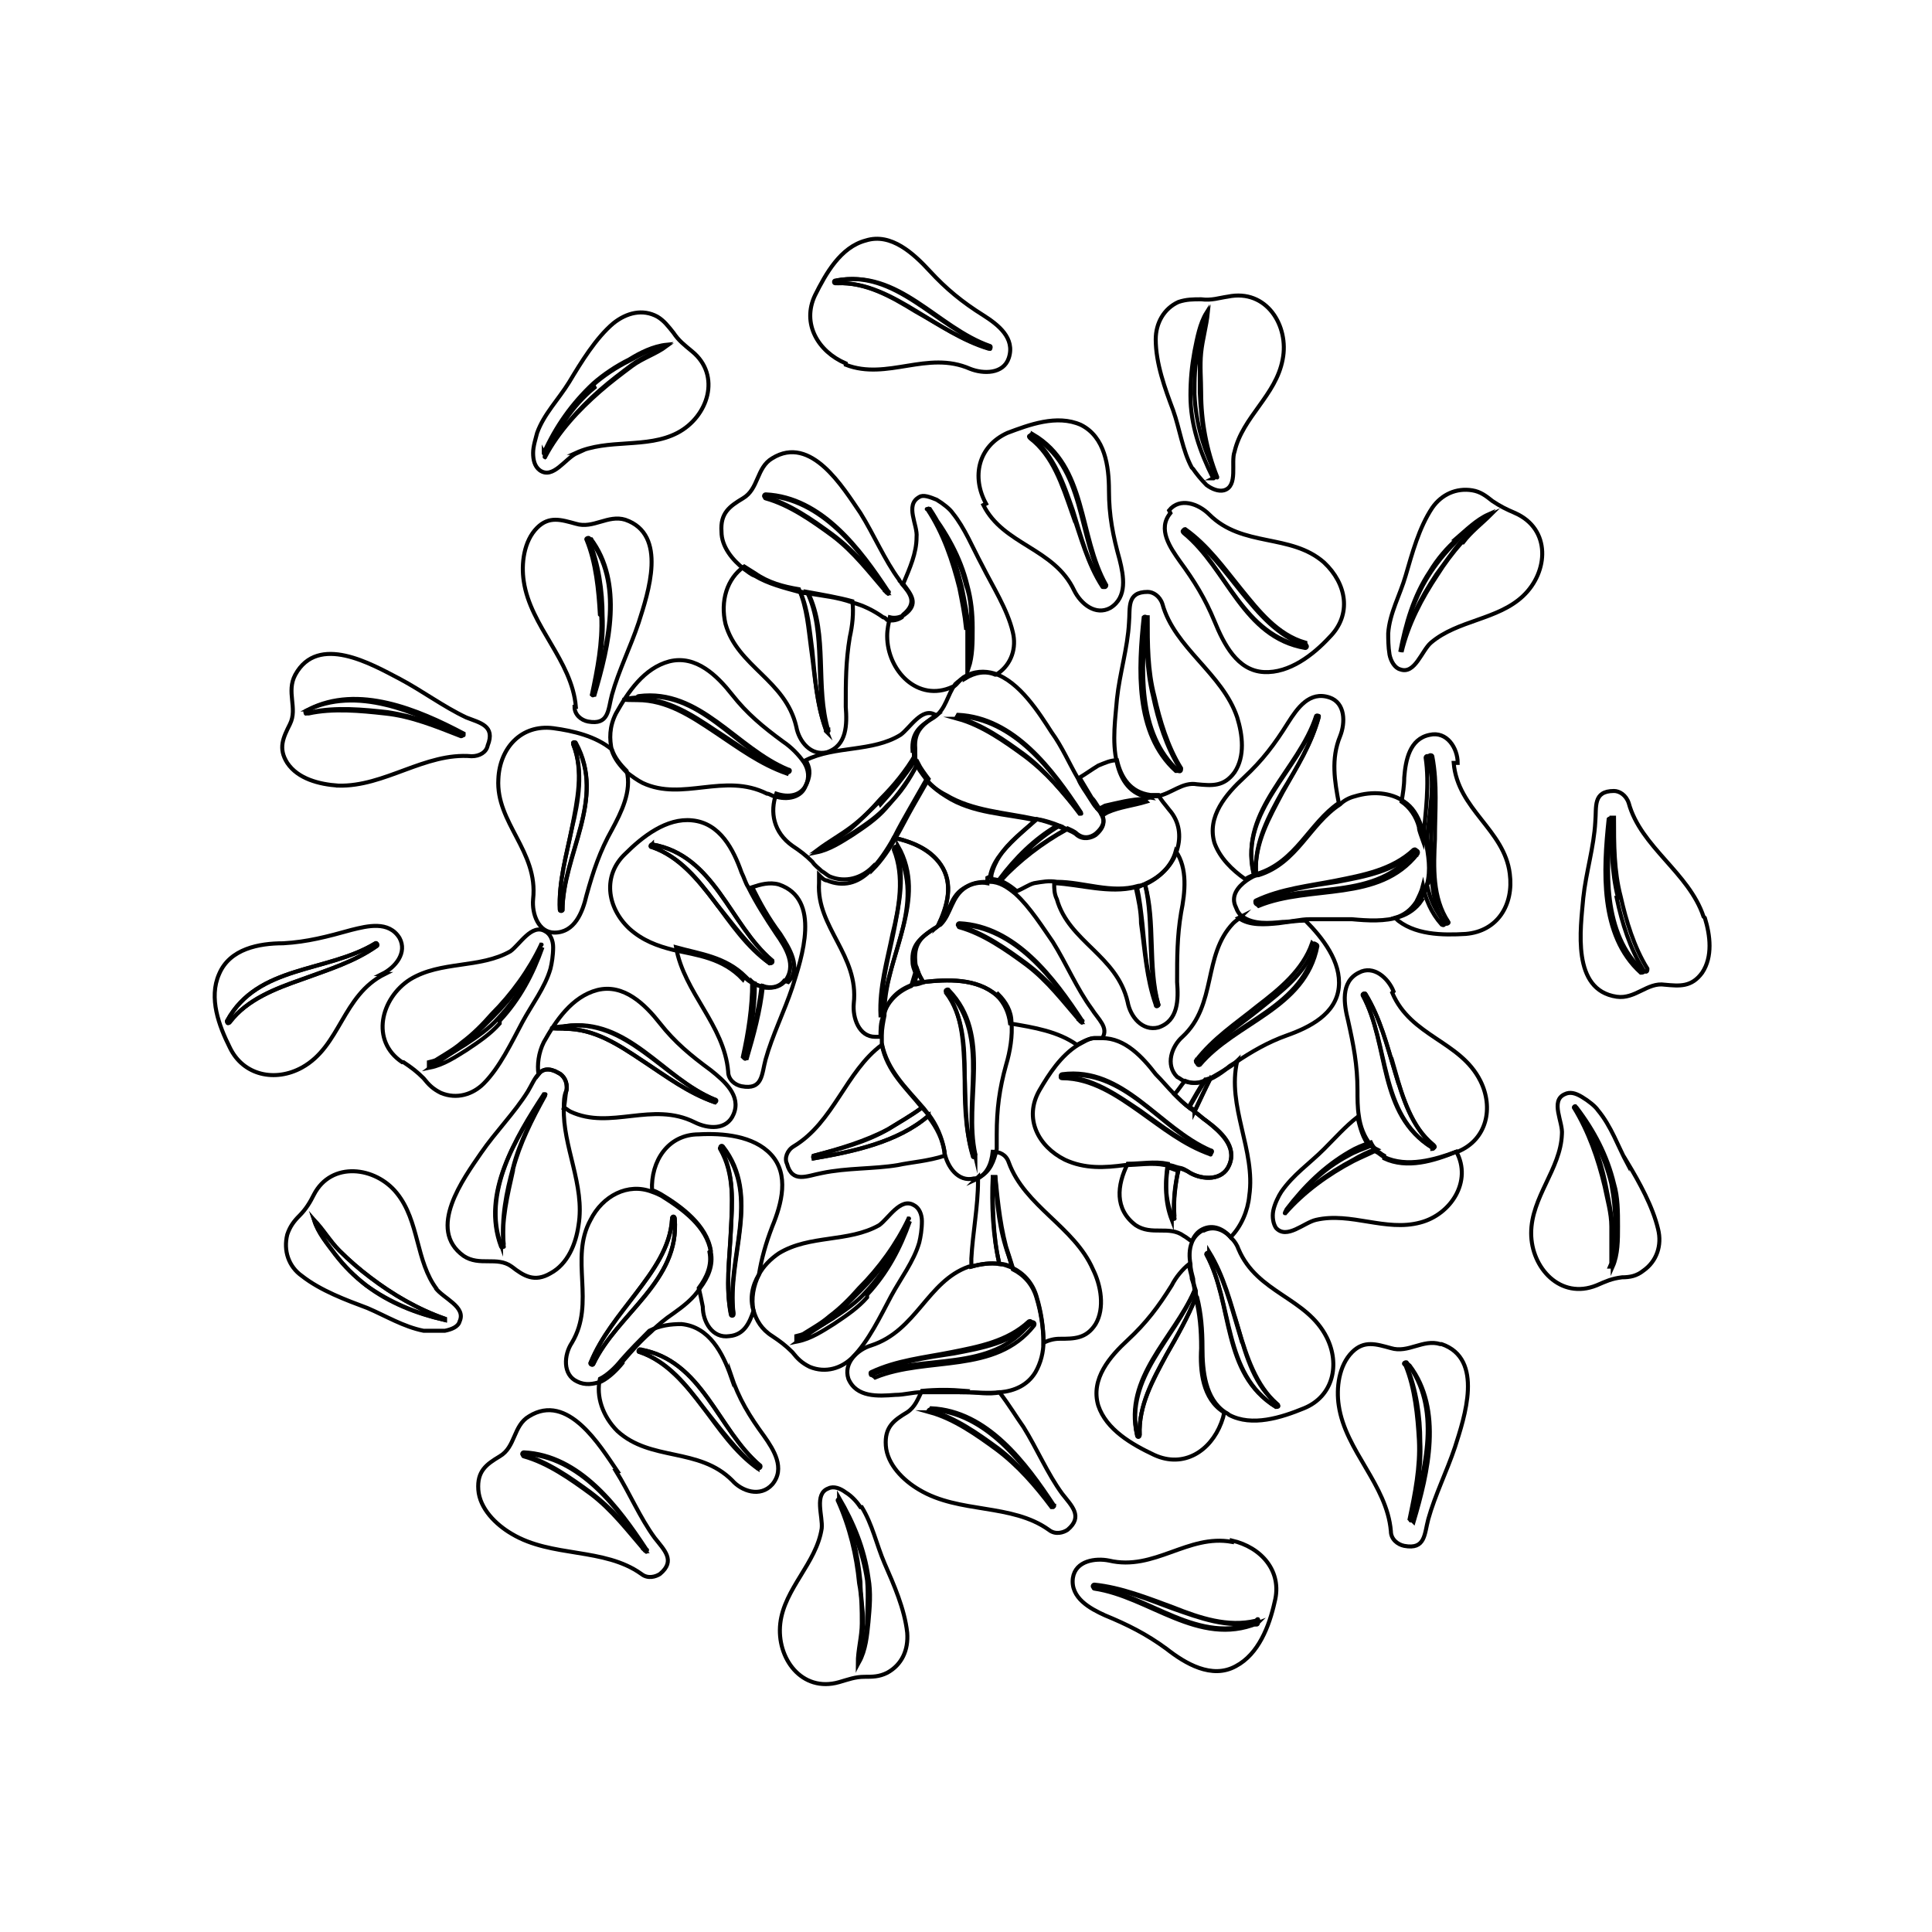 <?xml version="1.0" encoding="UTF-8"?>
<svg id="Layer_1" data-name="Layer 1" xmlns="http://www.w3.org/2000/svg" version="1.1" viewBox="0 0 144.6 144.6">
  <defs>
    <style>
      .cls-1 {
        fill: none;
        stroke: #000;
        stroke-miterlimit: 10;
        stroke-width: .3px;
      }
    </style>
  </defs>
  <path class="cls-1" d="M69.1,73.5s0,0,0,0c-.2-.3-.3-.5-.4-.8-.1.3-.2.7-.3,1,.2,0,.5-.1.8-.2Z"/>
  <path class="cls-1" d="M74.1,65.6c.1-.6.4-1.1.6-1.4.8-1.1,1.8-1.9,2.8-2.8-2.2-.5-4.7-.5-6.7-1.8-.5-.3-1-.7-1.5-1.2-.4.7-.8,1.4-1.2,2.1-.4.7-.8,1.4-1.2,2.2,1.4.3,2.7.9,3.5,2h0c1,1.4.5,3.1-.2,4.6.9-.8.8-2.1,1.9-2.8h0c.6-.4,1.3-.5,1.8-.4,0-.1,0-.2,0-.4h0Z"/>
  <path class="cls-1" d="M53.1,93.7h0c.2,1-.2,1.9-.8,2.7.1.4.2.9.3,1.4,0,1.1.7,2.4,2,2.2,1.1-.1,1.5-1,1.8-1.9-.2-.9,0-1.9.4-2.7.2-1.2.5-2.3,1-3.6.7-1.7,1.3-3.9-.1-5.4h0c-1.3-1.4-3.6-1.6-5.4-1.5-2.3,0-3.6,2-3.5,4.2.2,0,.5.2.7.3,1.5.9,3.4,2.3,3.7,4.2ZM54.1,85.8h0c2.9,3.7.3,8.3.8,12.5,0,.1-.2.1-.2,0-.4-2-.1-4.1,0-6.2.1-2.1.3-4.3-.8-6.2,0-.1.1-.2.2-.1Z"/>
  <path class="cls-1" d="M54.7,92.2c-.1,2.1-.4,4.1,0,6.2,0,.1.2.1.2,0-.6-4.2,2.1-8.7-.8-12.5h0c0-.1-.3,0-.2.1,1.1,1.9.9,4.1.8,6.2Z"/>
  <path class="cls-1" d="M89.3,35.1c.2.3.6.8,1,1.2h0c.4.3.9.5,1.3.4,1.1-.3.5-2.1.8-2.9.6-2.6,3.1-4.2,3.6-6.9.5-2.5-1.2-5.3-4.1-4.7-.7.1-1.2.3-2,.2-.6,0-1.1,0-1.7.2-1.1.5-1.7,1.6-1.7,2.8,0,1.8.7,3.7,1.3,5.3.5,1.4.7,3,1.4,4.3ZM89.5,26.3c.2-1,.4-2.1.9-2.9,0,0,0,0,0,0-.1,1-.4,2-.5,3-.1,1,0,2,0,3,0,2.1.4,4.3,1.2,6.3h0c0,0,0,.1,0,0-1-2-1.6-4-1.7-6.2,0-1.1,0-2.2.3-3.3Z"/>
  <path class="cls-1" d="M91,35.7h0c-.8-2-1.1-4.2-1.2-6.3,0-1,0-2,0-3,0-1,.4-2,.5-3,0,0,0,0,0,0-.5.8-.7,1.9-.9,2.9-.2,1.1-.3,2.1-.3,3.3,0,2.2.7,4.2,1.7,6.2,0,0,.1,0,0,0Z"/>
  <path class="cls-1" d="M56.4,98.1c.2.7.6,1.4,1.4,1.9.6.4,1,.7,1.5,1.2.4.5.7.8,1.3,1.1,1.2.5,2.4.1,3.2-.7,1.2-1.2,2.1-3.1,2.9-4.6.7-1.3,1.7-2.6,2.1-4,.1-.4.2-1,.2-1.6h0c0-.5-.2-1-.6-1.2-1-.6-1.9,1-2.6,1.5-2.3,1.3-5.2.7-7.5,2.1-.6.4-1.2,1-1.5,1.6-.5.8-.7,1.8-.4,2.7ZM59.6,100.2c.8-.6,1.7-1,2.5-1.7.8-.6,1.5-1.3,2.2-2.1,1.5-1.5,2.8-3.3,3.7-5.2,0,0,0,0,0,0h0s0,0,0,0c0,0,.1,0,0,0-.7,2.1-1.7,3.9-3.2,5.5-.7.8-1.6,1.4-2.5,2-.8.5-1.8,1.1-2.7,1.3h0Z"/>
  <path class="cls-1" d="M64.9,96.9c1.5-1.6,2.5-3.5,3.2-5.5,0,0,0,0,0,0-.9,1.9-2.2,3.7-3.7,5.2-.7.7-1.4,1.4-2.2,2.1-.8.6-1.7,1.1-2.5,1.7h0c1-.2,1.9-.8,2.7-1.3.9-.6,1.8-1.2,2.5-2Z"/>
  <path class="cls-1" d="M68.1,91.3s0,0,0,0c0,0,0,0,0,0h0Z"/>
  <path class="cls-1" d="M58.7,73.4c-.4.5-1,.6-1.6.4-.2,1.9-.7,3.7-1.2,5.4,0,0-.2,0-.1,0,.4-1.9.7-3.7.7-5.6-.3-.1-.5-.3-.7-.5-1.5-1.5-3.4-1.7-5.2-2.2.6,3.4,3.6,5.8,3.9,9.3,0,.6.5,1,1,1.1,1.6.3,1.5-.9,1.8-2,.5-1.8,1.4-3.6,2-5.4.7-2.2,2.2-6.6-1-7.7-.7-.2-1.4,0-2,.2.6,1.2,1.2,2.3,2.1,3.5.7,1.1,1.6,2.5.6,3.6Z"/>
  <path class="cls-1" d="M55.7,79.2c0,0,.1.1.1,0,.5-1.7,1-3.6,1.2-5.4-.2,0-.5-.1-.7-.3,0,1.9-.3,3.8-.7,5.6Z"/>
  <path class="cls-1" d="M69.5,83.5c-2.3,2-5.7,2.7-8.6,3.2,0,0-.1-.1,0-.2,1.9-.5,3.9-1.1,5.6-2,.8-.5,1.7-1,2.5-1.6-1.2-1.5-2.6-2.7-3-4.7,0,0,0,0,0,0-2.7,2-3.6,5.8-6.6,7.6-.5.3-.7.9-.5,1.3.4,1.5,1.5.9,2.6.7,1.9-.4,3.9-.3,5.7-.6.9-.2,2.3-.3,3.5-.7,0,0,0,0,0-.1-.1-1.1-.6-2-1.2-2.8Z"/>
  <path class="cls-1" d="M60.9,86.5c0,0,0,.2,0,.2,2.9-.5,6.3-1.2,8.6-3.2-.1-.2-.3-.4-.5-.6-.8.6-1.7,1.1-2.5,1.6-1.7,1-3.7,1.5-5.6,2Z"/>
  <path class="cls-1" d="M107.8,100.6c-1.3-.4-2.4.7-3.7.3-1.1-.3-2-.6-2.9.3-1,1-1.2,2.7-1,4,.5,3.4,3.6,5.9,3.9,9.4,0,.6.5,1,1,1.1,1.6.3,1.5-.9,1.8-2,.5-1.8,1.4-3.6,2-5.4.7-2.2,2.2-6.6-1-7.7ZM105.7,113.8c0,0-.2,0-.1,0,.4-1.9.8-3.9.7-5.9,0-1.9-.3-3.9-1-5.6,0-.1.1-.2.2-.1,0,0,0,0,0,0h0s0,0,0,0c2.5,3.3,1.4,8,.3,11.7Z"/>
  <polygon class="cls-1" points="105.4 102 105.4 102 105.4 102 105.4 102"/>
  <path class="cls-1" d="M105.2,102.2c.7,1.7.9,3.8,1,5.6.1,2-.3,4-.7,5.9,0,0,.1.1.1,0,1.1-3.7,2.3-8.4-.3-11.7,0-.1-.3,0-.2.1Z"/>
  <path class="cls-1" d="M66.1,76c0,0-.2,0-.2,0-.1-2.1.5-4.1.9-6.1.5-2,.9-4.3.1-6.3,0-.2.1-.2.2,0,2.3,4.1-.9,8.2-1,12.3.4-1,1.1-1.7,2.1-2.1.1-.3.2-.7.3-1-.1-.3-.2-.5-.2-.8-.1-1.3.6-1.8,1.6-2.5,0,0,.2-.1.3-.2.7-1.4,1.2-3.1.2-4.6h0c-.8-1.2-2.2-1.7-3.5-2-.5.9-1.1,1.8-1.8,2.5-.9.9-2,1.2-3.2.7-.2,0-.4-.2-.6-.4,0,.2,0,.4,0,.6-.2,3.3,3,5.4,2.6,9-.1,1.1.4,2.5,1.6,2.5.1,0,.2,0,.4,0,0-.5,0-1.1.2-1.5Z"/>
  <path class="cls-1" d="M67.2,63.4c0-.1-.3,0-.2,0,.8,2,.3,4.2-.1,6.3-.4,2-1,4-.9,6.1,0,0,.1.1.2,0,0,0,0-.2,0-.2.1-4.2,3.3-8.3,1-12.3Z"/>
  <path class="cls-1" d="M73.6,37.8c1.5,3,5.3,3.2,6.8,6.4.5,1,1.6,1.9,2.7,1.3,1.3-.8,1-2.4.7-3.6-.5-1.8-.8-3.3-.8-5.2,0-1.8-.3-4-2.1-4.9h0c-1.8-.8-3.9,0-5.5.6-2.2,1-2.7,3.3-1.6,5.3ZM77.3,32.5h0c4.1,2.4,3.4,7.6,5.5,11.3,0,.1-.1.2-.2.1-1.2-1.7-1.7-3.8-2.3-5.7-.7-2-1.4-4.1-3.1-5.5-.1-.1,0-.3.1-.2Z"/>
  <path class="cls-1" d="M80.2,38.2c.7,2,1.2,4,2.3,5.7,0,.1.3,0,.2-.1-2.1-3.6-1.4-8.9-5.5-11.2h0c-.1,0-.3,0-.1.2,1.7,1.3,2.4,3.5,3.1,5.5Z"/>
  <path class="cls-1" d="M85.7,66.2c.8,2.8.2,6.1,1,9,0,.1-.2.2-.2,0-.7-2-.8-4-1.1-6.1,0-.9-.2-1.8-.4-2.7,0,0,0,0,0,0-2,.5-4.1-.2-6.1-.3,0,.4,0,.8.2,1.2.9,3.2,4.5,4.2,5.3,7.7.2,1.1,1.1,2.2,2.3,1.9,1.5-.5,1.5-2.1,1.4-3.4,0-1.9,0-3.4.3-5.2.3-1.5.5-3.3-.4-4.6-.3,1.1-1.2,2-2.3,2.5Z"/>
  <path class="cls-1" d="M86.5,75.2c0,.1.3,0,.2,0-.9-2.8-.3-6.1-1-9-.2,0-.4.2-.6.2.2.9.3,1.8.4,2.7.2,2,.3,4.1,1.1,6.1Z"/>
  <path class="cls-1" d="M43.1,33.9c2.4-1.1,5.3-.3,7.6-1.5,2.3-1.2,3.3-4.3,1.1-6.1-.6-.5-1-.8-1.4-1.4-.4-.5-.7-.9-1.2-1.2-1.1-.6-2.3-.3-3.3.5-1.3,1.1-2.4,2.9-3.3,4.4-.8,1.3-1.9,2.4-2.4,3.8-.1.4-.3,1-.3,1.5h0c0,.5.1,1,.5,1.3,1,.7,1.9-.9,2.8-1.3ZM44.4,28.8c.8-.7,1.7-1.3,2.7-1.8.9-.5,1.9-1,2.8-1.1h0c-.8.6-1.8.9-2.6,1.5-.8.6-1.6,1.2-2.4,1.9-1.6,1.4-3.1,3-4.1,4.9h0c0,0-.1,0,0,0,.9-2,2-3.8,3.7-5.2Z"/>
  <path class="cls-1" d="M40.8,34.1h0c1-1.8,2.5-3.5,4.1-4.9.8-.7,1.6-1.3,2.4-1.9.8-.6,1.8-.9,2.6-1.5h0c-1,.1-2,.6-2.8,1.1-1,.5-1.9,1.1-2.7,1.8-1.6,1.5-2.8,3.2-3.7,5.2,0,0,0,.1,0,0Z"/>
  <path class="cls-1" d="M30.2,79.5c.6.4,1,.7,1.5,1.2.4.5.7.8,1.3,1.1,1.2.5,2.4.1,3.2-.7,1.2-1.2,2.1-3.1,2.9-4.6.7-1.3,1.7-2.6,2.1-4,.1-.4.2-1,.2-1.6h0c0-.5-.2-1-.6-1.2-1-.6-1.9,1-2.6,1.5-2.3,1.3-5.2.7-7.5,2.1-2.2,1.4-3,4.6-.6,6.2ZM32.1,79.7c.8-.6,1.7-1,2.5-1.7.8-.6,1.5-1.3,2.2-2.1,1.5-1.5,2.8-3.3,3.7-5.2,0,0,0,0,0,0h0s0,0,0,0c0,0,.1,0,0,0-.7,2.1-1.7,3.9-3.2,5.5-.7.8-1.6,1.4-2.5,2-.8.5-1.8,1.1-2.7,1.3h0Z"/>
  <path class="cls-1" d="M40.6,70.8s0,0,0,0c0,0,0,0,0,0h0Z"/>
  <path class="cls-1" d="M37.4,76.4c1.5-1.6,2.5-3.5,3.2-5.5,0,0,0,0,0,0-.9,1.9-2.2,3.7-3.7,5.2-.7.7-1.4,1.4-2.2,2.1-.8.6-1.7,1.1-2.5,1.7h0c1-.2,1.9-.8,2.7-1.3.9-.6,1.8-1.2,2.5-2Z"/>
  <path class="cls-1" d="M25.3,58.8c3.5.1,6.5-2.5,10-2.2.6,0,1.1-.3,1.2-.8.6-1.5-.6-1.7-1.6-2.1-1.7-.8-3.3-2-5-2.9-2.1-1.1-6.1-3.4-7.8-.3h0c-.7,1.3.2,2.5-.4,3.7-.5,1-.9,1.8-.2,2.9.8,1.2,2.4,1.6,3.8,1.7ZM23.1,53.1c3.7-1.9,8.2,0,11.6,1.8,0,0,0,.2,0,.1-1.8-.7-3.7-1.4-5.7-1.7-1.8-.2-3.9-.4-5.7,0-.2,0-.2-.2,0-.2Z"/>
  <path class="cls-1" d="M23.1,53.4c1.8-.4,3.9-.2,5.7,0,2,.2,3.9,1,5.7,1.7,0,0,.2,0,0-.1-3.4-1.7-7.8-3.7-11.6-1.8-.1,0,0,.3,0,.2Z"/>
  <path class="cls-1" d="M43,52.9c0,.6.5,1,1,1.1,1.6.3,1.5-.9,1.8-2,.5-1.8,1.4-3.6,2-5.4.7-2.2,2.2-6.6-1-7.7-1.3-.4-2.4.7-3.7.3-1.1-.3-2-.6-2.9.3-1,1-1.2,2.7-1,4,.5,3.4,3.6,5.9,3.9,9.4ZM44.2,40.3s0,0,0,0h0s0,0,0,0c2.5,3.3,1.4,8,.3,11.7,0,0-.2,0-.1,0,.4-1.9.8-3.9.7-5.9,0-1.9-.3-3.9-1-5.6,0-.1.1-.2.2-.1Z"/>
  <path class="cls-1" d="M45,46.1c.1,2-.3,4-.7,5.9,0,0,.1.1.1,0,1.1-3.7,2.3-8.4-.3-11.7,0-.1-.3,0-.2.1.7,1.7.9,3.8,1,5.6Z"/>
  <polygon class="cls-1" points="44.2 40.3 44.2 40.3 44.2 40.3 44.2 40.3"/>
  <path class="cls-1" d="M45.8,56.1c-1.2-1-2.9-1.4-4.4-1.6-2.4-.3-4,1.5-4.1,3.8-.2,3.3,3,5.4,2.6,9-.1,1.1.4,2.5,1.6,2.5,1.5,0,2.1-1.5,2.4-2.8.5-1.8,1-3.3,1.9-4.9.7-1.3,1.5-2.9,1.1-4.4-.5-.5-.9-1-1.1-1.6ZM42.1,68.1c0,.1-.2.1-.2,0-.1-2.1.5-4.1.9-6.1.5-2,.9-4.3.1-6.3,0-.2.1-.2.2,0,2.3,4.1-1,8.3-1,12.5Z"/>
  <path class="cls-1" d="M42.9,55.7c.8,2,.3,4.2-.1,6.3-.4,2-1,4-.9,6.1,0,.1.2.1.2,0,0-4.2,3.3-8.3,1-12.5,0-.1-.3,0-.2,0Z"/>
  <path class="cls-1" d="M63.3,27.3c3.1,1.2,6.1-1.1,9.3.3,1,.4,2.5.4,2.9-.8.5-1.5-.8-2.5-1.9-3.2-1.6-1-2.8-2-4-3.3-1.2-1.3-2.9-2.9-4.8-2.3h0c-1.9.5-3,2.5-3.8,4.1-1,2.1.2,4.2,2.3,5.1ZM62.6,21c4.7-.9,7.5,3.5,11.5,4.9.1,0,0,.3,0,.2-2-.6-3.7-1.7-5.5-2.8-1.8-1.1-3.8-2.2-5.9-2.1-.1,0-.1-.2,0-.2Z"/>
  <path class="cls-1" d="M62.6,21.2c2.2-.1,4.1,1,5.9,2.1,1.8,1,3.5,2.2,5.5,2.8.1,0,.2-.2,0-.2-4-1.4-6.9-5.8-11.5-4.9-.1,0-.1.2,0,.2Z"/>
  <path class="cls-1" d="M62,54.6c0,.1-.2.2-.2,0-.7-2-.8-4-1.1-6.1-.2-1.5-.3-3-.9-4.4-1.2-.2-2.3-.5-3.3-1.2-.3-.2-.5-.3-.8-.5-1.3.9-1.8,2.6-1.4,4.3.9,3.2,4.5,4.2,5.3,7.7.2,1.1,1.1,2.2,2.3,1.9,1.5-.5,1.5-2.1,1.4-3.4,0-1.9,0-3.4.3-5.2.2-.9.3-1.8.2-2.7-1.1-.3-2.3-.5-3.4-.7,1.5,3.1.5,7,1.5,10.3Z"/>
  <path class="cls-1" d="M61.8,54.7c0,.1.3,0,.2,0-1-3.3,0-7.2-1.5-10.3-.2,0-.4,0-.6-.1.6,1.4.7,2.9.9,4.4.2,2,.3,4.1,1.1,6.1Z"/>
  <path class="cls-1" d="M32.7,96.5c-1.6-2.1-1.3-5.1-3-7.2-1.6-2-4.9-2.4-6.2.1-.3.6-.6,1.1-1.1,1.6-.4.4-.7.8-.9,1.4-.3,1.2.1,2.4,1.1,3.1,1.4,1.1,3.3,1.8,4.9,2.4,1.4.6,2.7,1.4,4.2,1.7.4,0,1,0,1.6,0h0c.5-.1,1-.3,1.1-.7.5-1.1-1.2-1.7-1.8-2.5ZM33.3,98.8c-2.1-.5-4.1-1.3-5.9-2.6-.9-.7-1.6-1.4-2.3-2.3-.6-.8-1.3-1.6-1.6-2.6h0c.7.7,1.2,1.6,1.9,2.3.7.7,1.5,1.4,2.3,2,1.7,1.3,3.6,2.4,5.6,3.1h0c0,0,0,0,0,0Z"/>
  <path class="cls-1" d="M33.3,98.7c-2-.7-3.9-1.8-5.6-3.1-.8-.6-1.6-1.3-2.3-2-.7-.7-1.3-1.6-1.9-2.3h0c.3.9,1,1.8,1.6,2.6.7.9,1.4,1.6,2.3,2.3,1.7,1.3,3.7,2.1,5.9,2.6,0,0,0,0,0,0h0Z"/>
  <path class="cls-1" d="M64.4,112.8c-.2-.3-.6-.8-1.1-1.1h0c-.4-.3-.9-.5-1.3-.3-1.1.4-.4,2.1-.5,3-.4,2.6-2.8,4.5-3.1,7.1-.3,2.6,1.6,5.2,4.4,4.4.7-.2,1.2-.4,1.9-.4.6,0,1.1,0,1.7-.3,1.1-.6,1.6-1.7,1.5-3-.2-1.8-1-3.6-1.7-5.2-.6-1.4-.9-2.9-1.7-4.2ZM64.9,121.5c-.1,1-.3,2.1-.7,3,0,0,0,0,0,0,0-1,.3-2,.3-3s0-2-.2-3c-.2-2.1-.7-4.2-1.6-6.2h0c0,0,0-.1,0,0,1.1,1.9,1.9,3.9,2.2,6,.1,1.1,0,2.2,0,3.3Z"/>
  <path class="cls-1" d="M62.8,112.2c0,0-.1,0,0,0h0c.9,1.9,1.4,4.1,1.6,6.2,0,1,.2,2,.2,3s-.3,2-.3,3c0,0,0,0,0,0,.5-.9.6-2,.7-3,.1-1.1.2-2.2,0-3.3-.3-2.2-1.1-4.1-2.2-6Z"/>
  <path class="cls-1" d="M46.2,110.1c-1.3-1.9-3.7-5.9-6.6-4.1h0c-1.2.7-1,2.3-2.2,3-1,.6-1.7,1.1-1.6,2.5.1,1.4,1.3,2.6,2.5,3.3,3,1.8,6.9,1,9.7,3,.5.4,1.1.2,1.4,0,1.2-1,.3-1.8-.4-2.7-1.1-1.5-1.9-3.4-2.9-5ZM48.3,116.1c-1.3-1.5-2.5-3.1-4.1-4.3-1.5-1.1-3.2-2.3-5-2.8-.1,0,0-.2,0-.2,4.2.2,7.1,4.1,9.2,7.3,0,0,0,.1-.1,0Z"/>
  <path class="cls-1" d="M39.2,108.7c-.1,0-.2.2,0,.2,1.8.5,3.5,1.7,5,2.8,1.6,1.2,2.9,2.7,4.1,4.3,0,0,.2,0,.1,0-2.1-3.2-5-7.1-9.2-7.3Z"/>
  <path class="cls-1" d="M72.3,104.1c-1.2-.1-2.2-.1-3.3,0-.3.6-.5,1.2-1.1,1.6-1,.6-1.7,1.1-1.6,2.5.1,1.4,1.3,2.6,2.5,3.3,3,1.8,6.9,1,9.7,3,.5.4,1.1.2,1.4,0,1.2-1,.3-1.8-.4-2.7-1.1-1.5-1.9-3.4-2.9-5-.5-.7-1.1-1.7-1.8-2.6-.8.1-1.7,0-2.6,0ZM78.9,112.7c0,0,0,.1-.1,0-1.3-1.5-2.5-3.1-4.1-4.3-1.5-1.1-3.2-2.3-5-2.8-.1,0,0-.2,0-.2,4.2.2,7.1,4.1,9.2,7.3Z"/>
  <path class="cls-1" d="M69.6,105.7c1.8.5,3.5,1.7,5,2.8,1.6,1.2,2.9,2.7,4.1,4.3,0,0,.2,0,.1,0-2.1-3.2-5-7.1-9.2-7.3-.1,0-.2.2,0,.2Z"/>
  <path class="cls-1" d="M54.7,103c-.6-1.7-1.6-3.7-3.7-3.9h0c-.8,0-1.6.1-2.4.5-.7.7-1.4,1.4-2.1,2.2-.4.5-1,1.1-1.6,1.4-.3,1.3.2,2.8,1.3,3.9,2.5,2.3,6.1,1.2,8.6,3.7.7.8,2.1,1.3,3,.3,1-1.2.1-2.6-.6-3.6-1.1-1.5-1.9-2.8-2.5-4.6ZM56.7,109.9c-1.7-1.2-2.9-3-4.1-4.6-1.3-1.7-2.7-3.4-4.7-4.1-.2,0,0-.2,0-.2,4.7.8,5.8,6,9,8.7,0,0,0,.2-.2.2Z"/>
  <path class="cls-1" d="M47.9,101c-.1,0-.2.2,0,.2,2.1.7,3.5,2.5,4.7,4.1,1.3,1.6,2.5,3.3,4.1,4.6,0,0,.3,0,.2-.2-3.2-2.7-4.3-7.9-9-8.7Z"/>
  <path class="cls-1" d="M28.6,72.9c1-.5,1.9-1.6,1.3-2.7-.8-1.3-2.4-.9-3.6-.6-1.8.5-3.3.9-5.1,1-1.8,0-4,.4-4.8,2.3h0c-.8,1.8,0,3.9.8,5.5,1,2.1,3.4,2.6,5.4,1.5,2.9-1.6,3-5.4,6.2-7ZM17.2,76.5c0,.1-.3,0-.2-.1,2.3-4.2,7.5-3.6,11.1-5.8.1,0,.2.1.1.2-1.7,1.2-3.7,1.8-5.6,2.5-2,.7-4.1,1.5-5.4,3.2Z"/>
  <path class="cls-1" d="M28.2,70.8c.1,0,0-.3-.1-.2-3.6,2.2-8.8,1.6-11.1,5.8,0,.1,0,.3.2.1,1.3-1.7,3.4-2.5,5.4-3.2,1.9-.7,3.9-1.3,5.6-2.5Z"/>
  <path class="cls-1" d="M41.8,80.3c.4.2.7.7.6,1.3-.1.4-.1.9-.2,1.3.1,0,.3.2.5.3,3,1.4,6.1-.8,9.3.8,1,.5,2.4.6,2.9-.6.6-1.4-.7-2.5-1.7-3.3-1.5-1.1-2.7-2.1-3.8-3.5-1.1-1.4-2.7-3-4.7-2.5-1.9.5-3.1,2.3-4,3.9-.4.8-.5,1.7-.4,2.4.3-.4.8-.5,1.5-.1ZM42.3,76.8h0c4.7-.7,7.3,3.9,11.2,5.5.1,0,0,.2,0,.2-2-.7-3.6-1.9-5.4-3.1-1.8-1.2-3.6-2.4-5.8-2.4s-.1-.2,0-.2Z"/>
  <path class="cls-1" d="M42.3,77c2.2,0,4,1.2,5.8,2.4,1.7,1.1,3.4,2.4,5.4,3.1.1,0,.2-.2,0-.2-3.9-1.6-6.6-6.1-11.2-5.5h0c-.1,0-.2.2,0,.2Z"/>
  <path class="cls-1" d="M82.2,60.5c.2,0,.3-.1.5-.2.9-.2,2-.5,3-.5,0,0,0,0,0,0-.9.3-1.9.5-2.9.8-.1,0-.2.1-.4.2.3.5.3,1-.4,1.6-.4.3-.9.4-1.4,0-.2-.2-.5-.3-.7-.4-1.8,1-3.5,2.2-4.9,3.8h0c0,0-.1,0,0,0,1.2-1.6,2.6-3,4.3-4-.5-.2-1.1-.4-1.7-.5-1,.9-2.1,1.7-2.8,2.8-.2.3-.5.9-.6,1.4h0c0,.1,0,.2,0,.3.7,0,1.3.4,1.9.9.5-.2.9-.5,1.3-.6.6-.1,1.1-.2,1.7-.1,2,0,4.1.9,6.1.3,0,0,0,0,0,0,.2,0,.4-.1.6-.2,1.1-.5,2-1.4,2.3-2.5.3-1,.2-2.1-.6-3-.3-.4-.6-.7-.8-1.1-.2,0-.4,0-.6,0h0c-1.5-.2-2.2-1.3-2.5-2.6-.5,0-.9.2-1.4.4-.5.3-.9.6-1.4.9.3.5.6,1,.9,1.5.2.2.3.4.5.7Z"/>
  <path class="cls-1" d="M85.7,59.9s0,0,0,0c-1,0-2.1.2-3,.5-.2,0-.3.1-.5.2.1.1.2.3.3.4.1,0,.2-.1.4-.2.9-.4,1.9-.5,2.9-.8Z"/>
  <path class="cls-1" d="M74.9,65.9s0,.1,0,0h0c1.4-1.5,3.1-2.8,4.9-3.8-.2-.1-.5-.2-.7-.3-1.7,1-3.1,2.4-4.3,4Z"/>
  <path class="cls-1" d="M72.2,50.8h0c.8-.5,1.6-.6,2.3-.3,0,0,.1,0,.2-.1,1-.7,1.4-1.9,1.1-3.1-.4-1.7-1.5-3.4-2.3-5-.7-1.3-1.3-2.8-2.2-3.9-.2-.3-.7-.7-1.2-1-.5-.2-1-.4-1.3-.2-1.1.6-.1,2.1-.2,3,0,1.2-.5,2.3-1,3.5.6.8,1.2,1.5.1,2.3-.3.2-.7.3-1.1.2-.1.5-.2.9-.2,1.4,0,2.6,2.3,5,4.9,3.8.1,0,.2-.1.3-.2.2-.2.3-.4.6-.5ZM69.5,38.1h0c0,0,0-.1,0,0,1.3,1.7,2.4,3.6,2.9,5.7.3,1.1.4,2.1.4,3.2s0,2.1-.3,3c0,0,0,0,0,0,0-1,0-2,0-3-.1-1-.3-2-.5-3-.5-2.1-1.2-4.1-2.4-5.9Z"/>
  <path class="cls-1" d="M72.4,47c0,1,0,2,0,3,0,0,0,0,0,0,.3-.9.3-2,.3-3s0-2.2-.4-3.2c-.5-2.1-1.6-4-2.9-5.7,0,0-.1,0,0,0h0c1.2,1.8,1.9,3.9,2.4,5.9.2,1,.4,2,.5,3Z"/>
  <path class="cls-1" d="M89,82.9c.4-.7.8-1.4,1.2-2-.5.2-1,.2-1.5,0-.3.3-.5.7-.8,1,.3.3.7.7,1.1,1Z"/>
  <path class="cls-1" d="M90.6,80.7c-.4.8-.8,1.6-1.2,2.5.3.2.6.5.9.7,1,.8,2.3,1.9,1.7,3.3-.5,1.2-2,1.1-2.9.6-.3-.2-.6-.3-.9-.4-.2,1.2-.4,2.4-.3,3.6,0,.1-.2.2-.2,0h0c-.5-1.3-.5-2.6-.3-3.9-1-.2-2,0-3,0-.8,1.6-1,3.4.6,4.6h0c1.2.8,2.5,0,3.6.8.2.1.4.3.6.4.2-.4.4-.7.8-.9.8-.4,1.6,0,2.1.6.8-.8,1.3-2,1.4-3.1.5-3.4-1.7-6.7-.9-10.1-.2.2-.5.3-.7.5-.4.3-.8.5-1.3.8Z"/>
  <path class="cls-1" d="M87.7,91.2h0c0,.1.3,0,.2,0-.1-1.2,0-2.4.3-3.6-.3,0-.5-.2-.8-.2-.2,1.3-.2,2.6.3,3.9Z"/>
  <path class="cls-1" d="M89.4,83.2c.4-.8.8-1.7,1.2-2.5-.1,0-.3.1-.4.1-.4.6-.8,1.3-1.2,2,.1.1.3.2.4.3Z"/>
  <path class="cls-1" d="M73.2,88.1c0,.1,0,.2,0,.3,0,1.9-.4,3.9-.5,5.8,0,.2,0,.4,0,.6.7-.2,1.5-.3,2.1-.2-.5-2.1-.6-4.5-.5-6.5,0,0,.2,0,.2,0,.1,2,.3,4,1,5.9.1.3.2.7.3,1,.8.4,1.5,1.1,1.8,2.2.3,1,.5,2.2.5,3.3.4-.2.8-.3,1.2-.3,1.1,0,2,0,2.7-1.1.7-1.2.4-2.9-.2-4.1-1.4-3.2-5.1-4.7-6.3-8-.2-.6-.7-.8-1.2-.8-.1.9-.4,1.7-1.3,2.1Z"/>
  <path class="cls-1" d="M75.5,94c-.6-1.9-.8-3.9-1-5.9,0,0-.2,0-.2,0,0,2.1,0,4.4.5,6.5.3,0,.7.2,1,.3-.1-.3-.2-.7-.3-1Z"/>
  <path class="cls-1" d="M103.6,86.5h0c-.2-.1-.4-.3-.6-.4-.6.3-1.1.5-1.7.8-1.9,1-3.7,2.3-5.1,3.9h0c0,0-.1,0,0,0,1.3-1.8,2.8-3.3,4.7-4.3.5-.3,1.1-.5,1.6-.7-.5-.6-.7-1.4-.9-2.2-.9.7-1.7,1.6-2.5,2.4-1.1,1.1-2.3,1.9-3.2,3.2-.2.3-.5.9-.6,1.4h0c-.1.5,0,1,.2,1.3.8.9,2.1-.4,3-.6,2.6-.6,5.2.9,7.8.2,2.3-.6,3.9-3.1,2.7-5.3-1.7.7-3.7,1.3-5.4.5Z"/>
  <path class="cls-1" d="M96.2,90.7s0,.1,0,0h0c1.4-1.6,3.2-2.9,5.1-3.9.5-.3,1.1-.6,1.7-.8-.2-.1-.3-.3-.4-.5-.6.2-1.1.4-1.6.7-1.9,1.1-3.4,2.6-4.7,4.3Z"/>
  <path class="cls-1" d="M89.9,100.9c0-1.4-.1-2.5-.4-3.8-.6,1.5-1.4,2.9-2.2,4.3-1,1.8-2.1,3.8-2,6,0,.2-.2.2-.2,0h0c-.9-4.3,2.8-7.2,4.3-10.8,0-.3-.1-.6-.2-.9,0-.3-.2-.7-.2-1.1-.5.4-1,1-1.3,1.6-1,1.6-1.9,2.8-3.3,4.1-1.3,1.2-2.8,2.9-2.2,4.9h0c.6,1.8,2.5,2.9,4.2,3.7,2.2,1,4.2-.3,5-2.4.1-.3.2-.5.2-.8-1.6-1-1.8-3.1-1.7-4.8Z"/>
  <path class="cls-1" d="M85.1,107.4h0c0,.1.2.1.2,0-.1-2.2,1-4.1,2-6,.8-1.4,1.6-2.8,2.2-4.3,0-.2,0-.4-.1-.5-1.6,3.6-5.3,6.5-4.3,10.8Z"/>
  <path class="cls-1" d="M65.3,65.1c.7-.7,1.3-1.6,1.8-2.5.4-.7.8-1.5,1.2-2.2.4-.7.8-1.4,1.2-2.1-.3-.4-.6-.8-.8-1.2-.6,1.2-1.3,2.3-2.3,3.2-.7.8-1.6,1.4-2.5,2-.8.5-1.8,1.1-2.7,1.3h0c.8-.6,1.7-1.1,2.5-1.7.8-.6,1.5-1.3,2.2-2.1,1-1,1.9-2.1,2.6-3.3,0-.2,0-.3,0-.5-.1-1.3.6-1.8,1.6-2.5,0,0,0,0,0,0,0,0,0,0-.1,0-1-.6-1.9,1-2.6,1.5-2.1,1.3-4.9.8-7.1,1.9.3.5.4,1,.1,1.7-.4,1-1.4,1.1-2.3.8-.5,1.4-.2,2.9,1.2,3.9.6.4,1,.7,1.5,1.2.2.3.5.5.7.7.2.1.4.3.6.4,1.2.5,2.4.1,3.2-.7Z"/>
  <path class="cls-1" d="M65.8,60c-.7.7-1.4,1.4-2.2,2.1-.8.6-1.7,1.1-2.5,1.7h0c1-.2,1.9-.8,2.7-1.3.9-.6,1.8-1.2,2.5-2,.9-1,1.7-2.1,2.3-3.2,0-.1-.1-.3-.1-.4-.8,1.2-1.7,2.3-2.6,3.3Z"/>
  <path class="cls-1" d="M81.9,77.7c.2,0,.4,0,.6,0,.5-.8-.3-1.4-.8-2.2-1.1-1.5-1.9-3.4-2.9-5-.7-1-1.7-2.6-2.8-3.6-.6-.5-1.2-.9-1.9-.9-.6,0-1.2,0-1.8.4h0c-1.1.7-1.1,2-1.9,2.8,0,0-.2.1-.3.2-1,.6-1.7,1.1-1.6,2.5,0,.3.1.6.2.8.1.3.3.6.4.8,1.8-.2,4-.3,5.5,1h0c.6.6.9,1.3,1,2.1,1.8.3,3.6.6,5,1.6,0,0,0,0,0,0,.4-.2.7-.4,1.2-.5h0ZM80.9,76.5c-1.3-1.5-2.5-3.1-4.1-4.3-1.5-1.1-3.2-2.3-5-2.8-.1,0,0-.2,0-.2,4.2.2,7.1,4.1,9.2,7.3,0,0,0,.1-.1,0Z"/>
  <path class="cls-1" d="M71.8,69.1c-.1,0-.2.2,0,.2,1.8.5,3.5,1.7,5,2.8,1.6,1.2,2.9,2.7,4.1,4.3,0,0,.2,0,.1,0-2.1-3.2-5-7.1-9.2-7.3Z"/>
  <path class="cls-1" d="M68.4,56.2c0,.2,0,.3,0,.5,0,.1,0,.3.1.4.2.4.5.8.8,1.2.4.5.9.9,1.5,1.2,2,1.2,4.4,1.3,6.7,1.8.6.1,1.1.3,1.7.5.2,0,.5.2.7.3.2.1.5.2.7.4.5.4,1.1.2,1.4,0,.7-.6.7-1.1.4-1.6,0-.1-.2-.3-.3-.4-.2-.2-.3-.4-.5-.7-.3-.5-.7-1-.9-1.5-.7-1.2-1.2-2.4-2-3.5-.9-1.4-2.4-3.8-4.3-4.4-.7-.2-1.5-.2-2.3.3h0c-.2.2-.4.3-.6.5-.6.8-.7,1.9-1.6,2.5,0,0,0,0,0,0-1,.6-1.7,1.1-1.6,2.5ZM71.7,53.5c4.2.2,7.1,4.1,9.2,7.3,0,0,0,.1-.1,0-1.3-1.5-2.5-3.1-4.1-4.3-1.5-1.1-3.2-2.3-5-2.8-.1,0,0-.2,0-.2Z"/>
  <path class="cls-1" d="M71.7,53.8c1.8.5,3.5,1.7,5,2.8,1.6,1.2,2.9,2.7,4.1,4.3,0,0,.2,0,.1,0-2.1-3.2-5-7.1-9.2-7.3-.1,0-.2.2,0,.2Z"/>
  <path class="cls-1" d="M67.6,46c1.1-.9.5-1.6-.1-2.3,0-.1-.2-.2-.2-.3-1.1-1.5-1.9-3.4-2.9-5-1.3-1.9-3.7-5.9-6.6-4.1h0c-1.2.7-1,2.3-2.2,3-1,.6-1.7,1.1-1.6,2.5,0,1.1.8,2.1,1.7,2.8.3.2.5.4.8.5,1,.6,2.2.9,3.3,1.2.2,0,.4,0,.6.1,1.2.2,2.3.3,3.4.7.8.2,1.6.6,2.3,1.1.1,0,.2.1.3.2.4.1.8,0,1.1-.2ZM66.4,44.4c-1.3-1.5-2.5-3.1-4.1-4.3-1.5-1.1-3.2-2.3-5-2.8-.1,0,0-.2,0-.2,4.2.2,7.1,4.1,9.2,7.3,0,0,0,.1-.1,0Z"/>
  <path class="cls-1" d="M57.3,37c-.1,0-.2.2,0,.2,1.8.5,3.5,1.7,5,2.8,1.6,1.2,2.9,2.7,4.1,4.3,0,0,.2,0,.1,0-2.1-3.2-5-7.1-9.2-7.3Z"/>
  <path class="cls-1" d="M55.7,73.1c.2.2.4.4.7.5.2.1.5.2.7.3.6.1,1.2,0,1.6-.4,1-1.2.1-2.6-.6-3.6-.8-1.2-1.5-2.3-2.1-3.5-.2-.3-.3-.7-.5-1.1-.6-1.7-1.6-3.7-3.7-3.9h0c-1.9-.2-3.7,1.2-5,2.5-1.7,1.6-1.4,4,.3,5.6,1,.9,2.1,1.3,3.3,1.6,1.8.4,3.7.6,5.2,2.2ZM48.8,63.2c4.7.8,5.8,6,9,8.7,0,0,0,.2-.2.2-1.7-1.2-2.9-3-4.1-4.6-1.3-1.7-2.7-3.4-4.7-4.1-.2,0,0-.2,0-.2Z"/>
  <path class="cls-1" d="M53.5,67.5c1.3,1.6,2.5,3.3,4.1,4.6,0,0,.3,0,.2-.2-3.2-2.7-4.3-7.9-9-8.7-.1,0-.2.2,0,.2,2.1.7,3.5,2.5,4.7,4.1Z"/>
  <path class="cls-1" d="M60.3,58.8c.3-.6.2-1.2-.1-1.7-.4-.6-1-1.2-1.6-1.6-1.5-1.1-2.7-2.1-3.8-3.5-1.1-1.4-2.7-3-4.7-2.5-1.9.5-3.1,2.3-4,3.9-.5,1-.5,1.9-.3,2.8.2.6.6,1.1,1.1,1.6.4.3.8.6,1.2.8,3,1.4,6.1-.8,9.3.8.2,0,.4.2.6.2.9.3,2,.1,2.3-.8ZM53.5,54.8c-1.8-1.2-3.6-2.4-5.8-2.4s-.1-.2,0-.2h0c4.7-.7,7.3,3.9,11.2,5.5.1,0,0,.2,0,.2-2-.7-3.6-1.9-5.4-3.1Z"/>
  <path class="cls-1" d="M59,57.6c-3.9-1.6-6.6-6.1-11.2-5.5h0c-.1,0-.2.2,0,.2,2.2,0,4,1.2,5.8,2.4,1.7,1.1,3.4,2.4,5.4,3.1.1,0,.2-.2,0-.2Z"/>
  <path class="cls-1" d="M41.2,95.3c1.3-.7,1.9-2.2,2.1-3.6.5-3-1.2-5.9-1.1-8.8,0-.4,0-.9.2-1.3.1-.6-.2-1.1-.6-1.3-.7-.4-1.2-.3-1.5.1-.3.3-.5.8-.8,1.3-1,1.6-2.4,3-3.5,4.6-1.3,1.9-4.1,5.7-1.3,7.7h0c1.2.8,2.5,0,3.6.8.9.7,1.7,1.2,2.9.5ZM37.5,93.2h0c-1.4-3.9,1.1-8.1,3.2-11.3,0,0,.2,0,.1,0-.9,1.7-1.9,3.5-2.4,5.5-.5,1.8-.9,3.8-.7,5.7,0,.1-.2.2-.2,0Z"/>
  <path class="cls-1" d="M38.4,87.5c.5-1.9,1.4-3.7,2.4-5.5,0,0,0-.2-.1,0-2.1,3.2-4.7,7.3-3.2,11.3h0c0,.1.3,0,.2,0-.2-1.9.3-3.9.7-5.7Z"/>
  <path class="cls-1" d="M92.9,68.6c-.2.2-.4.3-.6.5-2.3,2.4-1.2,6.1-3.8,8.5-.8.7-1.3,2.1-.4,3,.2.1.3.2.5.3.5.2,1,.2,1.5,0,.1,0,.3,0,.4-.1.5-.2.9-.5,1.3-.8.3-.2.5-.3.7-.5,1.2-.8,2.4-1.5,3.8-2,1.7-.6,3.7-1.6,3.9-3.6.2-1.9-1.2-3.7-2.5-5,0,0,0,0,0,0-.6,0-1.3.1-2,.2-1,.1-2.2.2-3-.4ZM98.3,70.7c0-.2.2,0,.2,0-.9,4.7-6,5.7-8.8,8.9,0,0-.2,0-.2-.2,1.3-1.7,3-2.8,4.6-4.1,1.7-1.3,3.4-2.7,4.1-4.7Z"/>
  <path class="cls-1" d="M89.6,79.5c0,0,0,.3.2.2,2.7-3.2,7.9-4.2,8.8-8.9,0-.1-.2-.2-.2,0-.7,2.1-2.5,3.4-4.1,4.7-1.6,1.3-3.4,2.4-4.6,4.1Z"/>
  <path class="cls-1" d="M100.2,60.1c-.3-1.6-.6-3.3.1-5,.4-1,.4-2.5-.8-2.9-1.5-.5-2.4.8-3.1,1.9-1,1.6-1.9,2.8-3.3,4.1-1.3,1.2-2.8,2.9-2.2,4.9h0c.4,1.1,1.3,2,2.3,2.7.3-.2.6-.3.9-.4,2.9-.9,3.9-3.8,6.1-5.3ZM93.8,65.2h0c-1-4.6,3.4-7.6,4.7-11.6,0-.1.3,0,.2,0-.5,2-1.6,3.8-2.7,5.6-1,1.8-2.1,3.8-2,6,0,.2-.2.2-.2,0Z"/>
  <path class="cls-1" d="M98.7,53.7c0-.1-.2-.2-.2,0-1.3,4-5.7,7-4.7,11.6h0c0,.1.2.1.2,0-.1-2.2,1-4.1,2-6,1-1.8,2.1-3.5,2.7-5.6Z"/>
  <path class="cls-1" d="M87.6,38.4c-1,1.2,0,2.6.7,3.6,1.1,1.5,1.9,2.8,2.6,4.5.7,1.7,1.7,3.7,3.7,3.8h0c1.9.1,3.7-1.3,4.9-2.6,1.7-1.7,1.3-4-.4-5.6-2.5-2.2-6.1-1.1-8.6-3.6-.8-.8-2.2-1.3-3-.3ZM97.7,48.2c.1,0,0,.2,0,.2h0c-4.7-.8-5.9-5.9-9.1-8.6-.1,0,0-.2.1-.2,1.7,1.2,2.9,2.9,4.2,4.5,1.3,1.6,2.7,3.4,4.8,4Z"/>
  <path class="cls-1" d="M88.7,39.7c-.1,0-.3,0-.1.2,3.3,2.7,4.4,7.8,9.1,8.6h0c.1,0,.2-.2,0-.2-2.1-.7-3.5-2.4-4.8-4-1.3-1.6-2.5-3.3-4.2-4.5Z"/>
  <path class="cls-1" d="M121.8,87.1c-.7-1.3-1.2-2.8-2.2-4-.2-.3-.7-.7-1.2-1h0c-.5-.3-.9-.4-1.3-.2-1.1.5-.1,2.1-.2,3-.1,2.6-2.3,4.7-2.3,7.4,0,2.6,2.2,5,4.9,3.9.7-.3,1.1-.5,1.9-.6.6,0,1.1-.1,1.6-.5,1-.7,1.4-1.9,1.1-3.1-.4-1.7-1.4-3.5-2.3-5ZM120.6,94.8s0,0,0,0c0-1,0-2,0-3s-.3-2-.5-3c-.5-2.1-1.2-4.1-2.3-5.9h0c0,0,0-.1,0,0,1.3,1.7,2.3,3.6,2.8,5.7.2,1.1.3,2.1.3,3.2,0,1,0,2.1-.4,3Z"/>
  <path class="cls-1" d="M117.9,82.8s-.1,0,0,0h0c1.1,1.8,1.9,3.9,2.3,6,.2,1,.4,2,.5,3s0,2,0,3c0,0,0,0,0,0,.4-.9.4-2,.4-3,0-1.1,0-2.2-.3-3.2-.5-2.1-1.5-4-2.8-5.7Z"/>
  <path class="cls-1" d="M113.4,38.4c-.7-.3-1.1-.5-1.7-.9-.5-.4-.9-.7-1.5-.8-1.2-.2-2.3.3-3,1.3-1,1.5-1.5,3.4-2,5.1-.4,1.4-1.2,2.8-1.3,4.3,0,.4,0,1,.1,1.6h0c.1.5.4,1,.8,1.1,1.1.4,1.6-1.4,2.3-2,2-1.7,5-1.7,6.9-3.5,1.9-1.8,2.1-5-.6-6.2ZM109.4,40.6c-.7.8-1.3,1.6-1.8,2.4-1.2,1.8-2.2,3.7-2.7,5.8h0c0,0,0,0,0,0,.3-2.1,1-4.2,2.2-6,.6-.9,1.3-1.7,2.1-2.5.7-.7,1.5-1.4,2.4-1.8,0,0,0,0,0,0-.7.7-1.5,1.3-2.1,2.1Z"/>
  <path class="cls-1" d="M109.1,40.3c-.8.7-1.5,1.5-2.1,2.5-1.2,1.8-1.8,3.9-2.2,6,0,0,0,0,0,0h0c.5-2,1.5-4,2.7-5.8.6-.8,1.2-1.7,1.8-2.4.7-.8,1.5-1.4,2.1-2.1,0,0,0,0,0,0-.9.4-1.7,1.2-2.4,1.8Z"/>
  <path class="cls-1" d="M127.5,68.6c-1.1-3.3-4.7-5.2-5.6-8.5-.2-.6-.7-.9-1.1-.9-1.6,0-1.3,1.2-1.4,2.3-.1,1.9-.7,3.8-.9,5.7-.2,2.3-.9,6.9,2.5,7.4h0c1.4.2,2.3-1.1,3.6-.9,1.1.1,2,.2,2.8-.9.8-1.2.6-2.8.2-4.1ZM123,72.7h0c-3.1-2.8-2.8-7.7-2.4-11.5,0,0,.2,0,.2,0,0,2,0,4,.5,5.9.4,1.8,1,3.8,2,5.4,0,.1,0,.3-.2.2Z"/>
  <path class="cls-1" d="M121.1,67.2c-.5-2-.5-4-.5-5.9,0,0-.1-.1-.2,0-.4,3.8-.7,8.7,2.4,11.5h0c.1,0,.3,0,.2-.2-1-1.6-1.6-3.5-2-5.4Z"/>
  <path class="cls-1" d="M86,59.6h0c.2,0,.4,0,.6,0,1.1-.2,1.9-1.1,3-.9,1.1.1,2,.2,2.8-.9.8-1.2.6-2.8.2-4.1-1.1-3.3-4.7-5.2-5.6-8.5-.2-.6-.7-.9-1.1-.9-1.6,0-1.3,1.2-1.4,2.3-.1,1.9-.7,3.8-.9,5.7-.1,1.3-.4,3.2,0,4.8.3,1.3,1,2.4,2.5,2.6ZM85.7,46.2c0,0,.2,0,.2,0,0,2,0,4,.5,5.9.4,1.8,1,3.8,2,5.4,0,.1,0,.3-.2.2h0c-3.1-2.8-2.8-7.7-2.4-11.5Z"/>
  <path class="cls-1" d="M88.1,57.7c.1,0,.3,0,.2-.2-1-1.6-1.6-3.5-2-5.4-.5-2-.5-4-.5-5.9,0,0-.1-.1-.2,0-.4,3.8-.7,8.7,2.4,11.5h0Z"/>
  <path class="cls-1" d="M109.1,57.1c0-1.1-.8-2.4-2.1-2.1-1.5.3-1.8,1.9-1.9,3.2,0,.6-.1,1.2-.2,1.8.6.4,1.1,1.1,1.3,1.9,0,.3.2.7.3,1,.2-2.1.5-4.2.2-6.2,0-.1.2-.2.2,0,.5,2,.3,4.1.2,6.2,0,2.1-.1,4.4,1,6.2,0,.1,0,.2-.2.1-.8-.9-1.2-1.9-1.4-2.9-.1.4-.3.8-.5,1.2h0c-.4.6-.9,1-1.6,1.2,1.4,1.3,3.6,1.3,5.3,1.2,2.4-.2,3.6-2.2,3.3-4.5-.4-3.3-3.9-4.8-4.2-8.3Z"/>
  <path class="cls-1" d="M106.8,66.2c.2,1,.6,2,1.4,2.9,0,.1.3,0,.2-.1-1.2-1.8-1.1-4.1-1-6.2,0-2.1.2-4.1-.2-6.2,0-.1-.3-.1-.2,0,.4,2,0,4.1-.2,6.2.2,1.1.4,2.3.1,3.3Z"/>
  <path class="cls-1" d="M92.2,115.4c-3.3-.6-5.8,2.2-9.2,1.4-1-.2-2.5,0-2.7,1.3-.2,1.5,1.3,2.3,2.4,2.8,1.7.7,3.1,1.4,4.6,2.5,1.4,1.1,3.4,2.3,5.2,1.3h0c1.7-.9,2.5-3,2.9-4.8.6-2.3-1-4.1-3.2-4.6ZM94.1,121.5h0c-4.4,1.8-8.1-2-12.2-2.6-.1,0,0-.2,0-.2,2.1.2,4,1,5.9,1.7,2,.7,4.1,1.5,6.2,1,.2,0,.2.2,0,.2Z"/>
  <path class="cls-1" d="M94,121.3c-2.1.5-4.2-.2-6.2-1-1.9-.7-3.9-1.5-5.9-1.7-.1,0-.2.2,0,.2,4.2.6,7.8,4.4,12.2,2.6h0c.1,0,.1-.3,0-.2Z"/>
  <path class="cls-1" d="M104.3,74.2c-.4-1-1.5-2-2.6-1.4-1.4.7-1.1,2.4-.8,3.6.4,1.8.7,3.3.7,5.2,0,.6,0,1.3.1,1.9.1.8.4,1.6.9,2.2.1.2.3.3.4.5.2.1.4.3.6.4h0c1.7.8,3.8.2,5.4-.4,0,0,0,0,.1,0,2.2-.9,2.7-3.3,1.7-5.3-1.5-3-5.2-3.3-6.6-6.6ZM107.2,85.9c-4-2.5-3.2-7.7-5.2-11.4,0-.1.1-.2.2-.1,1.1,1.8,1.6,3.8,2.2,5.8.6,2,1.3,4.2,2.9,5.6.1,0,0,.2-.1.2Z"/>
  <path class="cls-1" d="M104.4,80.2c-.6-2-1.1-4-2.2-5.8,0-.1-.3,0-.2.1,2,3.7,1.1,8.9,5.2,11.4.1,0,.3,0,.1-.2-1.7-1.4-2.3-3.5-2.9-5.6Z"/>
  <path class="cls-1" d="M90,92.1c-.4.2-.7.6-.8.9-.2.5-.2,1.1-.1,1.6,0,.4.1.7.2,1.1,0,.3.1.6.2.9,0,.2,0,.4.1.5.3,1.2.4,2.4.4,3.8,0,1.7.2,3.8,1.7,4.8,0,0,.2.1.3.2h0c1.7.9,3.9.2,5.6-.5,2.2-.9,2.7-3.3,1.7-5.3-1.5-3-5.2-3.3-6.6-6.6-.1-.3-.3-.6-.5-.8-.5-.6-1.3-1-2.1-.6ZM92.7,99.5c.6,2,1.3,4.2,2.9,5.6.1,0,0,.2-.1.2-4-2.5-3.2-7.7-5.2-11.4,0-.1.1-.2.2-.1,1.1,1.8,1.6,3.8,2.2,5.8Z"/>
  <path class="cls-1" d="M90.5,93.8c0-.1-.3,0-.2.1,2,3.7,1.1,8.9,5.2,11.4.1,0,.3,0,.1-.2-1.7-1.4-2.3-3.5-2.9-5.6-.6-2-1.1-4-2.2-5.8Z"/>
  <path class="cls-1" d="M74.6,74.5c-1.5-1.3-3.7-1.2-5.5-1,0,0,0,0,0,0-.3,0-.5,0-.8.2-1.1.4-1.8,1.1-2.1,2.1,0,0,0,.1,0,.2-.1.5-.2,1-.2,1.5,0,.2,0,.4,0,.6,0,0,0,0,0,0,.4,2,1.8,3.3,3,4.7.2.2.3.4.5.6.6.8,1,1.7,1.2,2.8,0,0,0,0,0,.1.2,1,1,2.2,2.2,1.9.1,0,.2,0,.4-.1.8-.4,1.1-1.2,1.3-2.1,0-.4,0-.7,0-1.1,0-1.9.2-3.4.7-5.2.3-1,.5-2.2.4-3.2,0-.8-.4-1.5-1-2.1h0ZM73,86.5c0,.1-.2.2-.2,0-.6-2-.5-4.1-.6-6.1,0-2.1-.1-4.4-1.4-6.1,0-.1,0-.2.2-.1h0c3.2,3.5,1,8.3,2,12.4Z"/>
  <path class="cls-1" d="M71,74.1c0-.1-.3,0-.2.1,1.3,1.8,1.3,4,1.4,6.1,0,2.1,0,4.1.6,6.1,0,.1.3,0,.2,0-.9-4.1,1.3-8.9-2-12.3h0Z"/>
  <path class="cls-1" d="M87.4,87.2c.3,0,.5.1.8.2.3,0,.6.2.9.4.9.5,2.4.6,2.9-.6.6-1.4-.6-2.5-1.7-3.3-.3-.2-.6-.5-.9-.7-.1-.1-.3-.2-.4-.3-.4-.3-.7-.6-1.1-1-.5-.5-.9-1-1.4-1.5-1-1.3-2.3-2.7-4-2.7-.2,0-.4,0-.6,0h0c-.4,0-.8.3-1.2.5-1.3.8-2.2,2.2-2.9,3.4-1.2,2.1-.1,4.2,1.9,5.2,1.5.7,3,.6,4.5.4,1,0,2-.2,3,0ZM79.5,80.7c-.2,0-.1-.2,0-.2,4.7-.6,7.3,4,11.1,5.7.1,0,0,.3,0,.2-2-.7-3.6-2-5.3-3.2-1.7-1.2-3.6-2.5-5.8-2.5Z"/>
  <path class="cls-1" d="M90.6,86.3c.1,0,.2-.2,0-.2-3.9-1.7-6.5-6.3-11.1-5.7-.1,0-.2.2,0,.2,2.2,0,4,1.3,5.8,2.5,1.7,1.2,3.3,2.5,5.3,3.2Z"/>
  <path class="cls-1" d="M106.3,67.4h0c.2-.4.4-.8.5-1.2.3-1.1.1-2.2-.1-3.3,0-.4-.2-.7-.3-1-.3-.9-.7-1.5-1.3-1.9-1-.7-2.4-.8-3.7-.4-.4.1-.8.3-1.1.6-2.3,1.5-3.2,4.4-6.1,5.3-.3,0-.6.2-.9.4-.7.5-1.2,1.2-.8,2,.1.3.3.6.5.7.8.6,2,.5,3,.4.7,0,1.3-.2,2-.2,1.1,0,2.1,0,3.2,0,1.1.1,2.5.2,3.6-.2.6-.2,1.2-.6,1.6-1.2ZM94.1,67.7c-.1,0-.2-.2,0-.2,1.9-.9,4-1.2,6-1.5,2.1-.4,4.3-.8,5.8-2.3.1-.1.3,0,.2.2h0c-2.9,3.7-8,2.3-11.9,3.9Z"/>
  <path class="cls-1" d="M106,63.8c0-.1,0-.3-.2-.2-1.6,1.5-3.8,1.9-5.8,2.3-2,.4-4.1.6-6,1.5-.1,0,0,.3,0,.2,3.9-1.6,9-.1,11.9-3.9h0Z"/>
  <path class="cls-1" d="M77.6,97.1c-.3-1.1-1-1.8-1.8-2.2-.3-.2-.6-.3-1-.3-.7-.1-1.4,0-2.1.2,0,0-.1,0-.2,0-3.1,1.1-3.9,4.8-7.3,5.9-1,.3-2.1,1.3-1.7,2.5.6,1.4,2.2,1.3,3.5,1.2.7,0,1.3-.2,2-.2,1.1,0,2.1,0,3.3,0,.8,0,1.7.2,2.6,0,1-.1,2-.5,2.6-1.5h0c.4-.7.6-1.5.6-2.3,0-1.1-.2-2.3-.5-3.3ZM65.4,103c-.1,0-.2-.2,0-.2,1.9-.9,4-1.2,6-1.5,2.1-.4,4.3-.8,5.8-2.3.1-.1.3,0,.2.2h0c-2.9,3.7-8,2.3-11.9,3.9Z"/>
  <path class="cls-1" d="M77.2,99.1h0c0-.1,0-.3-.2-.2-1.6,1.5-3.8,1.9-5.8,2.3-2,.4-4.1.6-6,1.5-.1,0,0,.3,0,.2,3.9-1.6,9-.1,11.9-3.9Z"/>
  <path class="cls-1" d="M46.6,101.9c.7-.8,1.3-1.5,2.1-2.2.5-.5,1.1-1,1.7-1.4.7-.5,1.5-1.1,2-1.9.6-.8,1-1.7.8-2.7h0c-.3-1.9-2.1-3.2-3.7-4.2-.2-.1-.4-.2-.7-.3-1.8-.7-3.7.3-4.6,2.1-1.6,2.9.4,6.2-1.4,9.2-.6.9-.7,2.4.4,2.9.6.3,1.2.2,1.8,0,.6-.3,1.2-.9,1.6-1.4ZM44.2,102c.8-1.9,2.1-3.5,3.4-5.2,1.3-1.7,2.6-3.5,2.7-5.6,0-.2.2-.1.2,0h0c.4,4.7-4.3,7.1-6.1,10.9,0,.1-.3,0-.2-.1Z"/>
  <path class="cls-1" d="M50.5,91.2h0c0-.2-.2-.2-.2,0-.1,2.2-1.5,4-2.7,5.6-1.2,1.6-2.6,3.2-3.4,5.2,0,.1.1.2.2.1,1.8-3.8,6.5-6.2,6.1-10.9Z"/>
</svg>
